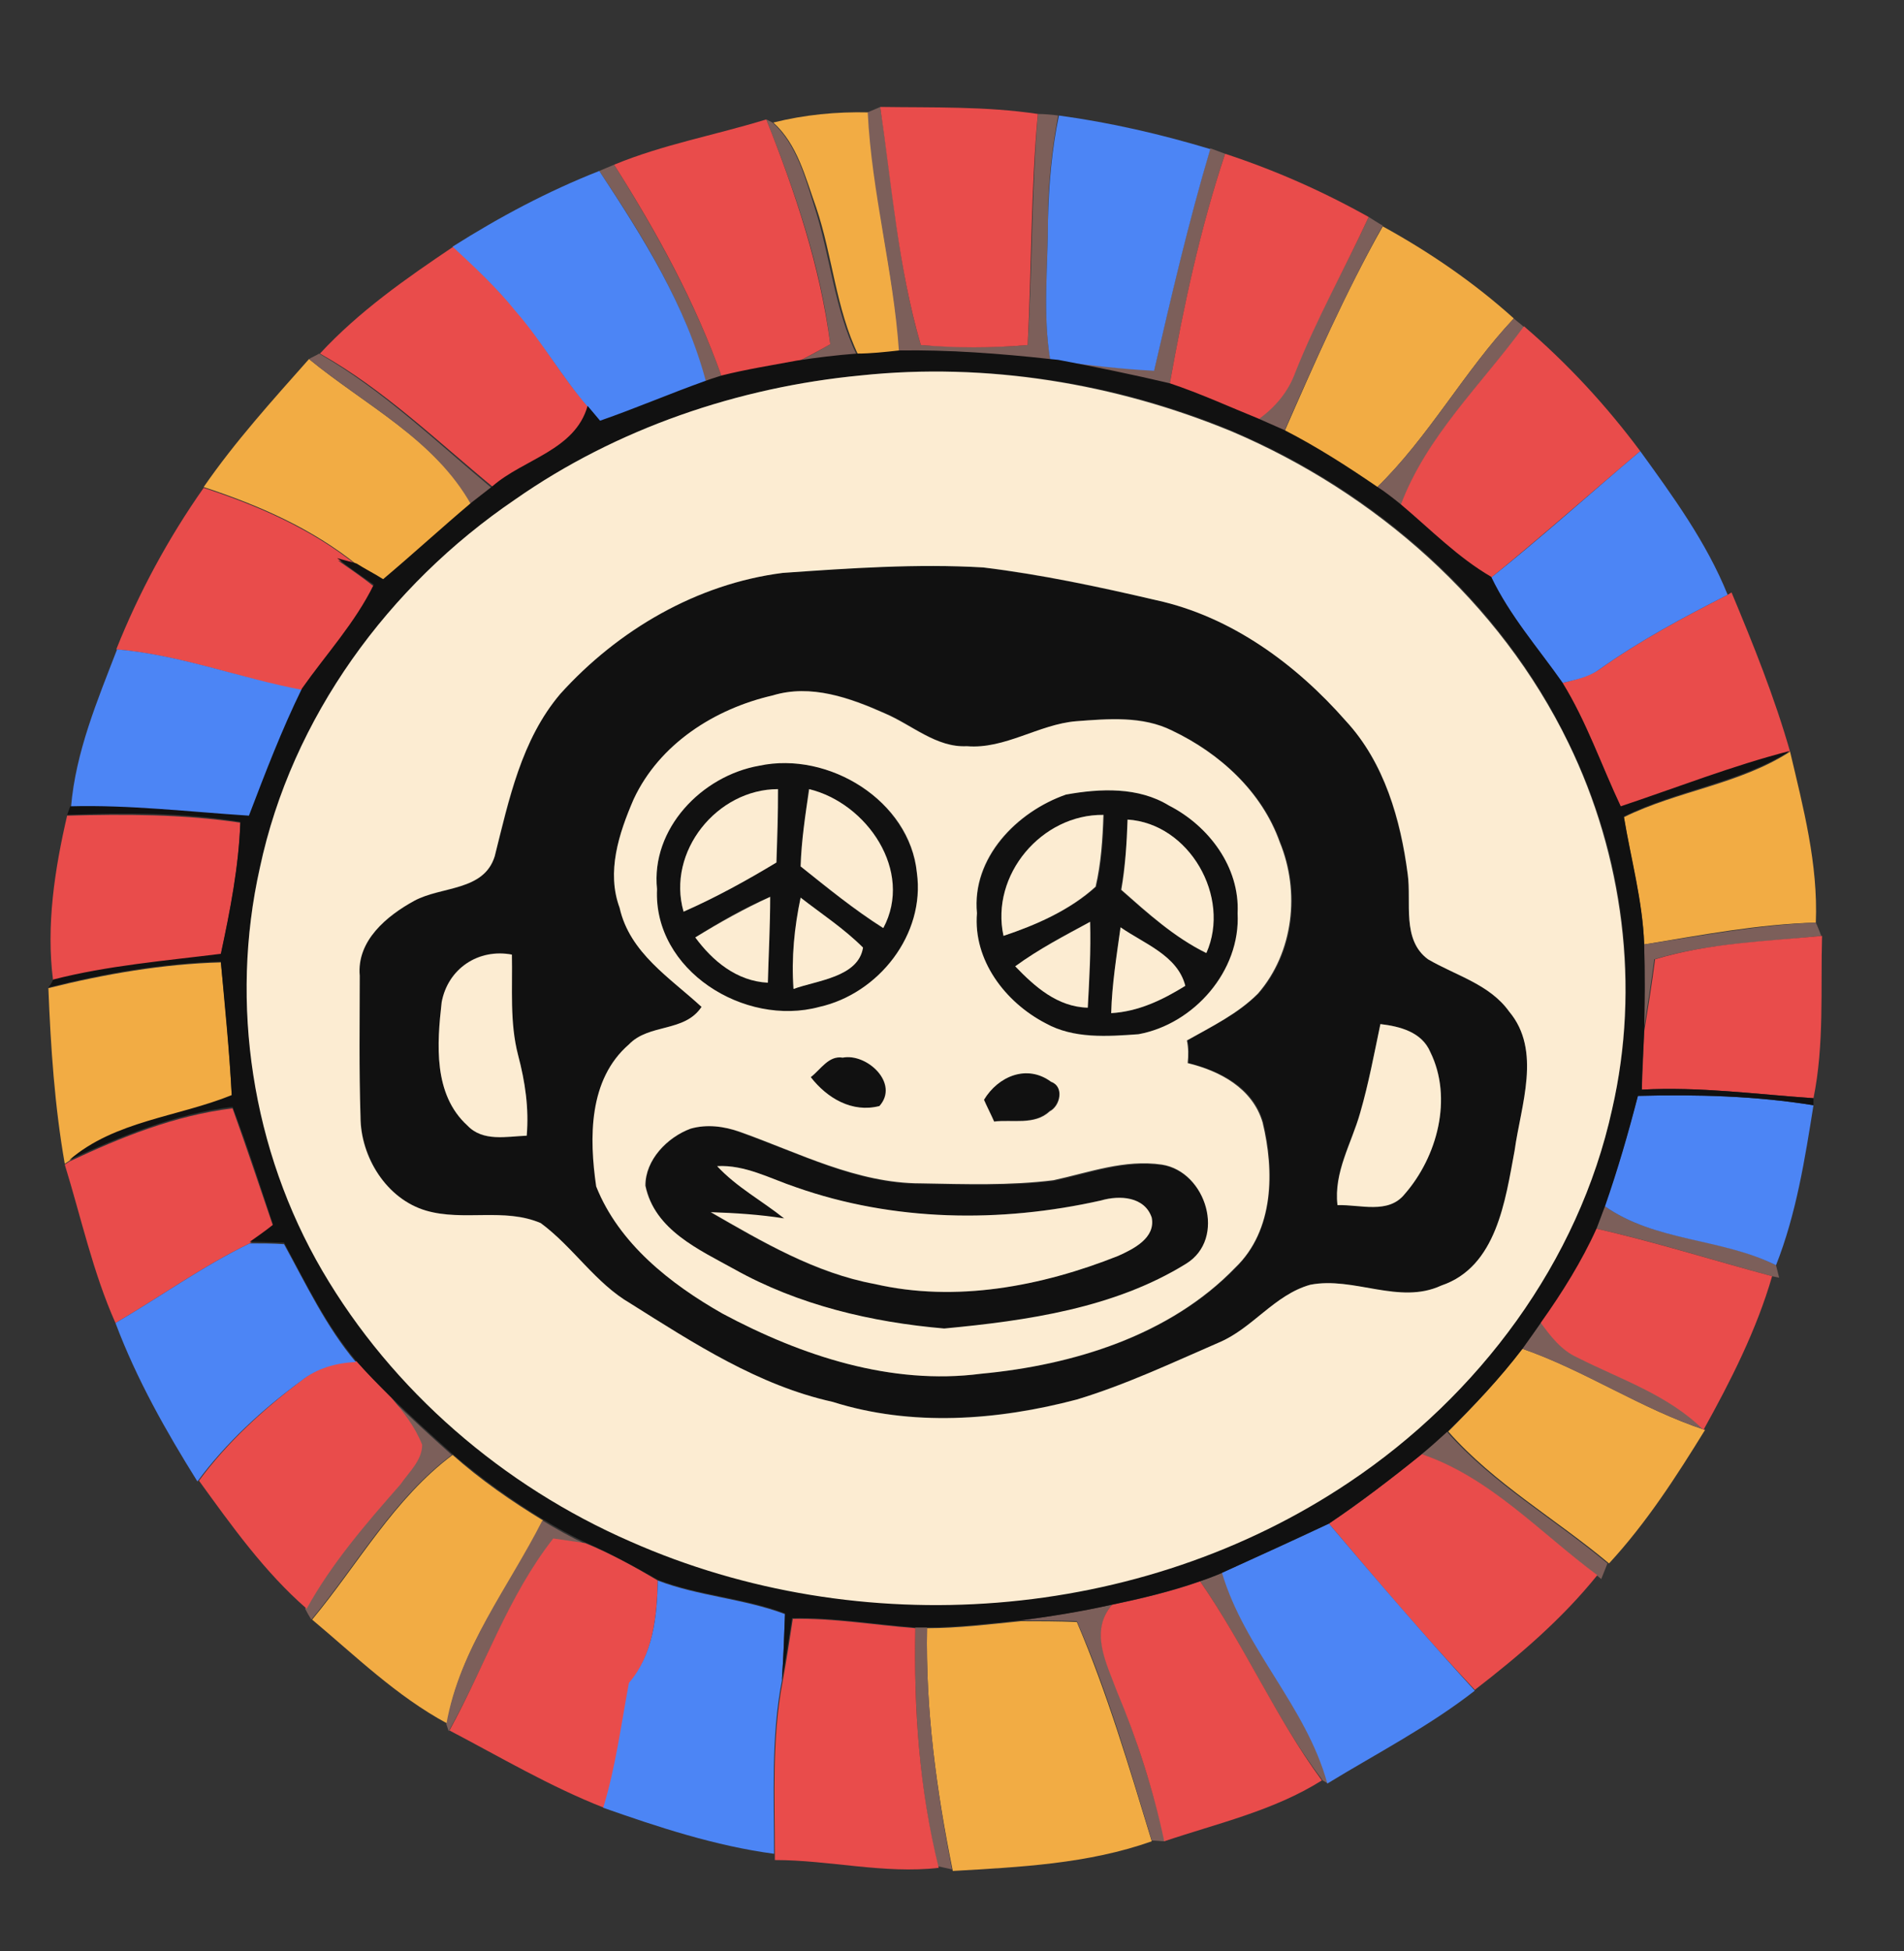 <?xml version="1.0" encoding="utf-8"?>
<!-- Generator: Adobe Illustrator 26.0.3, SVG Export Plug-In . SVG Version: 6.00 Build 0)  -->
<svg version="1.1" id="Layer_1" xmlns="http://www.w3.org/2000/svg" xmlns:xlink="http://www.w3.org/1999/xlink" x="0px" y="0px"
	 viewBox="0 0 244 250" style="enable-background:new 0 0 244 250;" xml:space="preserve">
<rect x="0" y="0" width="244" height="250" fill="#333333" stroke="none"/>
<style type="text/css">
	.st0{fill:#F2AC44;}
	.st1{fill:#7C5F5A;}
	.st2{fill:#E94C4B;}
	.st3{fill:#4C85F5;}
	.st4{fill:#111111;}
	.st5{fill:#FCECD2;}
</style>
<g id="_x23_f2ac44ff">
	<path class="st0" d="M99.1,15.7c4-1,8.1-1.4,12.2-1.3c0.5,10.3,3.2,20.3,4,30.6c-1.8,0.2-3.6,0.4-5.3,0.5c-2.9-6-3.3-12.7-5.4-18.9
		C103.2,22.7,102.2,18.5,99.1,15.7z"/>
	<path class="st0" d="M177.2,29c6,3.3,11.7,7.2,16.8,11.8c-6.4,6.8-10.9,15.2-17.6,21.7c-3.8-2.6-7.7-5.1-11.8-7.2
		C168.5,46.4,172.4,37.5,177.2,29z"/>
	<path class="st0" d="M26.1,62.4c4-5.8,8.8-11.1,13.5-16.4c7.2,5.9,16.1,10.3,20.9,18.6c-3.9,3.2-7.5,6.5-11.3,9.8
		c-1.1-0.7-2.3-1.3-3.4-2C40,67.7,33.1,64.7,26.1,62.4z"/>
	<path class="st0" d="M229.4,96.3c1.7,7.2,3.6,14.4,3.3,21.9c-7.4,0.2-14.7,1.6-22,2.8c-0.2-5.5-1.7-10.8-2.6-16.3
		C215,101.3,222.9,100.5,229.4,96.3z"/>
	<path class="st0" d="M6.2,126.6c7.2-1.8,14.7-3.1,22.1-3.3c0.6,5.7,1.1,11.4,1.4,17.1c-6.9,2.8-15,3.3-20.8,8.3l-0.6,0.4
		C7,141.7,6.5,134.2,6.2,126.6z"/>
	<path class="st0" d="M195.1,172.8c8.1,2.8,15.2,7.7,23.4,10.4c-3.7,6-7.5,11.9-12.3,17.1c-6.8-5.7-14.7-10.2-20.6-16.9
		C188.9,180.1,192.2,176.6,195.1,172.8z"/>
	<path class="st0" d="M40,207.5c5.9-7.1,10.5-15.5,18-21.1c3.6,3.2,7.5,5.9,11.6,8.4c-4.3,8.5-10.7,16.4-12.3,26
		C50.8,217.3,45.5,212.1,40,207.5z"/>
	<path class="st0" d="M118.8,208.6c4,0,8-0.5,12-0.9c2.4,0,4.8,0,7.2,0.1c3.9,9.1,6.7,18.6,9.6,28.1c-8.2,2.9-16.9,3.3-25.5,3.8
		C120,229.4,118.6,219,118.8,208.6z"/>
</g>
<g id="_x23_7c5f5aff">
	<path class="st1" d="M111.2,14.4c0.4-0.2,1.2-0.5,1.6-0.7c1.6,10.2,2.3,20.6,5.2,30.5c4.6,0.3,9.2,0.4,13.7,0
		c0.6-9.9,0.5-19.7,1.3-29.6c0.7,0,2,0.1,2.6,0.2c-0.8,4.4-1.3,8.8-1.3,13.3c0,6-0.7,12.1,0.3,18c-6.4-0.7-12.9-1.3-19.4-1.1
		C114.5,34.7,111.7,24.7,111.2,14.4z"/>
	<path class="st1" d="M98.2,15.3l0.8,0.4c3.1,2.8,4.2,7.1,5.4,10.9c2,6.2,2.5,12.9,5.4,18.9c-2.6,0.3-5.1,0.6-7.7,0.9
		c1.5-0.7,2.9-1.5,4.3-2.3C105.2,34.1,101.9,24.6,98.2,15.3z"/>
	<path class="st1" d="M155.1,19c0.5,0.2,1.4,0.5,1.9,0.7c-3.2,9.6-5.3,19.6-7.1,29.5c-4.8-1.1-9.6-2.1-14.3-3
		c4.1,0.5,8.2,1.1,12.3,1.2C150.1,37.9,152.3,28.4,155.1,19z"/>
	<path class="st1" d="M76.8,21.9c0.5-0.2,1.4-0.6,1.9-0.8c5.4,8.6,10.4,17.6,13.8,27.2c-0.5,0.2-1.5,0.5-2.1,0.7
		C87.9,39.1,82.4,30.3,76.8,21.9z"/>
	<path class="st1" d="M175.4,27.8c0.5,0.3,1.4,0.9,1.8,1.1c-4.7,8.5-8.7,17.4-12.6,26.3c-1.1-0.5-2.2-1-3.4-1.5
		c2.1-1.5,3.8-3.5,4.7-6C168.6,40.9,172.3,34.5,175.4,27.8z"/>
	<path class="st1" d="M176.4,62.5c6.7-6.5,11.2-14.9,17.6-21.7c0.3,0.3,1,0.8,1.3,1.1c-5.5,7.4-12.5,14.1-15.8,22.9
		C178.5,64,177.4,63.2,176.4,62.5z"/>
	<path class="st1" d="M39.6,46c0.3-0.2,1-0.5,1.3-0.7c8.2,4.7,15,11.3,22.2,17.3c-0.9,0.7-1.8,1.4-2.7,2.1
		C55.7,56.3,46.8,51.9,39.6,46z"/>
	<path class="st1" d="M210.7,121c7.3-1.1,14.6-2.5,22-2.8c0.2,0.4,0.5,1.2,0.7,1.7c-7.2,0.8-14.4,0.9-21.4,3
		c-0.4,3.1-0.9,6.2-1.4,9.3C210.8,128.5,210.8,124.8,210.7,121z"/>
	<path class="st1" d="M204.5,157.4c0.4-1,0.8-1.9,1.1-2.9c6.5,4.6,15,4,22,7.6c0.1,0.4,0.3,1.2,0.4,1.6l-0.9-0.2
		C219.6,161.5,212.2,159.1,204.5,157.4z"/>
	<path class="st1" d="M195.1,172.8c0.8-1.1,1.6-2.2,2.4-3.4c1.3,1.8,2.7,3.6,4.8,4.5c5.6,2.8,11.7,4.8,16.2,9.3
		C210.3,180.5,203.1,175.6,195.1,172.8z"/>
	<path class="st1" d="M50,179.1c2.6,2.5,5.2,4.9,7.9,7.3c-7.5,5.6-12.1,14-18,21.1c-0.2-0.3-0.6-1-0.8-1.4c3.2-5.8,7.6-11,12-15.9
		c1.1-1.5,2.8-3.1,2.8-5.1C53.2,182.9,51.6,180.9,50,179.1z"/>
	<path class="st1" d="M182.1,186.3c1.1-0.9,2.2-1.9,3.3-2.9c5.9,6.7,13.8,11.2,20.6,16.9c-0.2,0.5-0.6,1.5-0.8,2l-0.6-0.5
		C197.3,196.4,190.9,189.3,182.1,186.3z"/>
	<path class="st1" d="M69.5,194.8c1.8,1.1,3.6,2.1,5.5,3c-1.4-0.3-2.7-0.4-4.1-0.6c-5.8,7.4-8.8,16.4-13.4,24.6l-0.3-0.9
		C58.9,211.2,65.2,203.3,69.5,194.8z"/>
	<path class="st1" d="M153.8,202.6c1-0.4,1.9-0.7,2.9-1.1c2.9,9.8,10.8,17.1,13.5,27l-0.7-0.4C163.4,220.1,159.5,210.8,153.8,202.6z
		"/>
	<path class="st1" d="M130.8,207.6c3.9-0.5,7.8-1.2,11.7-2c-2.8,3.4-0.7,7.5,0.7,11c2.5,6.3,4.6,12.7,6.1,19.3
		c-0.4,0-1.2-0.1-1.7-0.1c-2.9-9.5-5.6-19-9.6-28.1C135.6,207.6,133.2,207.6,130.8,207.6z"/>
	<path class="st1" d="M117.3,208.5c0.4,0,1.1,0,1.5,0c-0.2,10.4,1.2,20.8,3.2,31c-0.5-0.1-1.3-0.3-1.8-0.4
		C117.8,229.2,117.1,218.8,117.3,208.5z"/>
</g>
<g id="_x23_e94c4bff">
	<path class="st2" d="M112.8,13.7c6.8,0.1,13.5-0.1,20.2,0.9c-0.9,9.8-0.8,19.7-1.3,29.6c-4.6,0.4-9.2,0.4-13.7,0
		C115.1,34.2,114.3,23.9,112.8,13.7z"/>
	<path class="st2" d="M78.7,21.1c6.3-2.6,13-3.8,19.5-5.8c3.7,9.3,6.9,18.8,8.2,28.8c-1.4,0.8-2.9,1.6-4.3,2.3
		c-3.2,0.6-6.4,1.2-9.6,1.9C89.1,38.7,84.2,29.8,78.7,21.1z"/>
	<path class="st2" d="M149.9,49.2c1.8-10,3.9-19.9,7.1-29.5c6.4,2.1,12.5,4.8,18.4,8.1c-3.1,6.7-6.7,13.1-9.4,19.9
		c-0.9,2.5-2.6,4.5-4.7,6C157.5,52.2,153.8,50.5,149.9,49.2z"/>
	<path class="st2" d="M41,45.3c5-5.4,11-9.6,17.1-13.7c2.8,2.6,5.6,5.3,8.1,8.3c3.4,3.9,5.8,8.5,9.3,12.3
		c-1.6,5.7-8.2,6.8-12.2,10.3C56,56.5,49.2,49.9,41,45.3z"/>
	<path class="st2" d="M195.3,41.8c5.6,4.8,10.5,10.1,14.9,16c-6.4,5.4-12.6,10.9-19.1,16.2c-4.3-2.5-7.8-6.1-11.6-9.3
		C182.8,55.9,189.8,49.3,195.3,41.8z"/>
	<path class="st2" d="M14.9,83.2c2.9-7.3,6.7-14.3,11.2-20.7c7,2.3,13.9,5.3,19.7,10c-0.6-0.2-1.9-0.5-2.5-0.7
		c1.6,1.1,3.2,2.2,4.7,3.4c-2.5,4.8-6.1,8.9-9.2,13.3C30.8,86.9,23.1,83.9,14.9,83.2z"/>
	<path class="st2" d="M221.4,76.2l0.5-0.3c2.8,6.7,5.5,13.4,7.5,20.4c-7.4,1.9-14.4,4.7-21.7,7.1c-2.5-5.3-4.4-10.9-7.5-15.9
		c1.6-0.4,3.3-0.8,4.7-1.7C210.1,82.1,215.7,79.1,221.4,76.2z"/>
	<path class="st2" d="M8.6,104.5c7.4-0.2,14.8-0.2,22.2,0.9c-0.2,5.7-1.3,11.3-2.5,16.9c-7.2,0.9-14.5,1.5-21.5,3.3
		C5.9,118.6,7,111.4,8.6,104.5z"/>
	<path class="st2" d="M212.1,122.9c6.9-2.1,14.2-2.3,21.4-3c-0.2,6.9,0.3,13.9-1.1,20.8c-7.3-0.5-14.6-1.5-22-1.1
		c0.1-2.4,0.2-4.9,0.3-7.4C211.2,129.1,211.7,126,212.1,122.9z"/>
	<path class="st2" d="M8.9,148.8c6.6-3.1,13.5-5.9,20.9-6.8c1.8,5,3.5,10.1,5.2,15.1c-1,0.7-2,1.4-3,2.2c-6,2.9-11.4,6.8-17.2,10.2
		c-2.9-6.5-4.4-13.5-6.5-20.3L8.9,148.8z"/>
	<path class="st2" d="M197.4,169.4c2.6-3.8,5.2-7.8,7.1-12c7.6,1.7,15.1,4.1,22.6,6.1c-2,6.9-5.3,13.4-8.8,19.7
		c-4.5-4.5-10.7-6.5-16.2-9.3C200.1,173,198.7,171.2,197.4,169.4z"/>
	<path class="st2" d="M38.7,176.8c2-1.6,4.5-2.3,7-2.4c1.4,1.6,2.9,3.1,4.4,4.6c1.6,1.9,3.1,3.8,4,6.1c0,2-1.7,3.5-2.8,5.1
		c-4.4,5-8.8,10.1-12,15.9c-5.4-4.7-9.6-10.6-13.8-16.4C29.1,184.8,33.7,180.6,38.7,176.8z"/>
	<path class="st2" d="M170.3,195.2c4.1-2.7,8-5.8,11.9-8.9c8.8,3,15.2,10.1,22.5,15.5c-4.5,5.6-10,10.3-15.7,14.7
		C182.5,209.6,176.4,202.4,170.3,195.2z"/>
	<path class="st2" d="M70.9,197.1c1.4,0.2,2.7,0.4,4.1,0.6c3.2,1.3,6.3,3,9.3,4.8c-0.1,4.5-0.6,9.5-3.6,13.1c-1,5.3-1.7,10.8-3.3,16
		c-6.9-2.7-13.3-6.5-19.8-9.9C62.1,213.5,65.1,204.5,70.9,197.1z"/>
	<path class="st2" d="M142.5,205.6c3.8-0.8,7.6-1.7,11.3-3c5.7,8.2,9.7,17.5,15.6,25.5c-6.2,3.9-13.4,5.5-20.2,7.8
		c-1.4-6.6-3.5-13.1-6.1-19.3C141.8,213.1,139.6,209,142.5,205.6z"/>
	<path class="st2" d="M101.6,207.4c5.3-0.1,10.5,0.8,15.7,1.2c-0.2,10.3,0.5,20.6,3,30.7c-7,0.8-14-1-21-1l0-0.7
		c0-7.4-0.4-14.9,1-22.2C100.8,212.7,101.2,210,101.6,207.4z"/>
</g>
<g id="_x23_4c85f5ff">
	<path class="st3" d="M135.7,14.8c6.6,0.9,13.1,2.4,19.4,4.3c-2.8,9.4-5,18.9-7.2,28.4c-4.1-0.2-8.2-0.7-12.3-1.2l-1-0.1
		c-1-6-0.3-12-0.3-18C134.4,23.6,134.8,19.1,135.7,14.8z"/>
	<path class="st3" d="M58,31.6c6-3.8,12.2-7.1,18.8-9.7c5.6,8.5,11.1,17.2,13.7,27.1c-4.5,1.7-9,3.6-13.5,5.1
		c-0.5-0.6-1.1-1.3-1.6-1.9c-3.4-3.9-5.9-8.4-9.3-12.3C63.7,36.9,60.8,34.2,58,31.6z"/>
	<path class="st3" d="M210.2,57.8c4.2,5.8,8.5,11.7,11.2,18.4c-5.7,2.9-11.3,5.9-16.5,9.6c-1.4,1-3.1,1.3-4.7,1.7
		c-3.1-4.5-6.8-8.6-9.1-13.5C197.6,68.8,203.8,63.2,210.2,57.8z"/>
	<path class="st3" d="M9.1,103.4c0.6-7.1,3.4-13.7,5.9-20.2c8.2,0.7,15.8,3.7,23.8,5.2c-2.7,5.3-4.8,10.8-6.8,16.3
		C24.3,104.2,16.7,103.2,9.1,103.4z"/>
	<path class="st3" d="M209.9,140.4c7.5-0.2,15.1,0,22.5,1.2c-1.1,6.9-2.2,13.9-4.8,20.5c-7-3.5-15.5-3-22-7.6
		C207.3,149.9,208.6,145.2,209.9,140.4z"/>
	<path class="st3" d="M14.8,169.5c5.8-3.4,11.2-7.3,17.2-10.2c1.5,0,2.9,0,4.4,0.1c2.8,5.1,5.4,10.6,9.2,15.1c-2.5,0.1-5,0.8-7,2.4
		c-5,3.7-9.6,7.9-13.3,12.9C21.3,183.4,17.5,176.7,14.8,169.5z"/>
	<path class="st3" d="M156.6,201.5c4.6-2.1,9.1-4.1,13.7-6.3c6.1,7.2,12.3,14.4,18.7,21.4c-5.9,4.6-12.5,8-18.9,11.9
		C167.4,218.6,159.5,211.3,156.6,201.5z"/>
	<path class="st3" d="M84.3,202.5c5.2,2,11,2.3,16.3,4.3c-0.1,2.8-0.2,5.6-0.4,8.5c-1.4,7.3-1,14.8-1,22.2c-7.5-1-14.8-3.4-21.9-5.9
		c1.6-5.2,2.3-10.7,3.3-16C83.7,212,84.2,207.1,84.3,202.5z"/>
</g>
<g id="_x23_111111ff">
	<path class="st4" d="M115.2,44.9c6.5-0.1,13,0.4,19.4,1.1l1,0.1c4.8,0.9,9.6,1.9,14.3,3c3.9,1.3,7.6,3,11.3,4.5
		c1.1,0.5,2.3,1,3.4,1.5c4.1,2.1,8,4.6,11.8,7.2c1.1,0.7,2.1,1.5,3.1,2.3c3.8,3.2,7.3,6.8,11.6,9.3c2.4,5,6,9.1,9.1,13.5
		c3.1,5,5,10.6,7.5,15.9c7.2-2.4,14.3-5.2,21.7-7.1c-6.5,4.1-14.4,5-21.3,8.4c0.9,5.4,2.4,10.8,2.6,16.3c0.1,3.8,0.1,7.5,0,11.3
		c-0.1,2.5-0.3,4.9-0.3,7.4c7.4-0.4,14.7,0.6,22,1.1l0,0.9c-7.4-1.2-15-1.4-22.5-1.2c-1.2,4.7-2.6,9.5-4.2,14.1
		c-0.4,1-0.7,1.9-1.1,2.9c-1.9,4.2-4.4,8.2-7.1,12c-0.8,1.1-1.6,2.3-2.4,3.4c-2.9,3.8-6.2,7.3-9.6,10.6c-1.1,1-2.2,2-3.3,2.9
		c-3.8,3.1-7.8,6.1-11.9,8.9c-4.5,2.1-9.1,4.2-13.7,6.3c-0.9,0.4-1.9,0.8-2.9,1.1c-3.7,1.3-7.5,2.2-11.3,3c-3.9,0.9-7.8,1.5-11.7,2
		c-4,0.4-8,0.9-12,0.9c-0.4,0-1.1,0-1.5,0c-5.2-0.4-10.4-1.3-15.7-1.2c-0.4,2.6-0.8,5.3-1.3,7.9c0.2-2.8,0.3-5.6,0.4-8.5
		c-5.3-2-11.1-2.3-16.3-4.3c-3-1.7-6.1-3.4-9.3-4.8c-1.9-0.9-3.7-1.9-5.5-3c-4.1-2.5-8-5.3-11.6-8.4c-2.7-2.4-5.3-4.8-7.9-7.3
		c-1.5-1.5-3-3-4.4-4.6c-3.8-4.5-6.4-9.9-9.2-15.1c-1.5,0-3-0.1-4.4-0.1c1-0.7,2-1.4,3-2.2c-1.7-5.1-3.3-10.1-5.2-15.1
		c-7.3,0.9-14.2,3.7-20.9,6.8c5.8-5,13.9-5.5,20.8-8.3c-0.3-5.7-0.9-11.4-1.4-17.1c-7.5,0.2-14.9,1.5-22.1,3.3
		c0.2-0.2,0.5-0.7,0.6-1c7-1.8,14.3-2.4,21.5-3.3c1.2-5.6,2.3-11.2,2.5-16.9c-7.3-1.2-14.8-1.2-22.2-0.9c0.1-0.3,0.3-0.8,0.4-1.1
		c7.6-0.2,15.2,0.7,22.9,1.2c2.1-5.5,4.2-11,6.8-16.3c3.1-4.4,6.8-8.4,9.2-13.3c-1.6-1.1-3.2-2.2-4.7-3.4c0.6,0.2,1.9,0.5,2.5,0.7
		c1.1,0.7,2.3,1.3,3.4,2c3.8-3.2,7.5-6.6,11.3-9.8c0.9-0.7,1.8-1.4,2.7-2.1c4-3.5,10.6-4.6,12.2-10.3c0.5,0.6,1.1,1.3,1.6,1.9
		c4.6-1.6,9-3.5,13.5-5.1c0.5-0.2,1.5-0.5,2.1-0.7c3.2-0.8,6.4-1.3,9.6-1.9c2.6-0.4,5.1-0.7,7.7-0.9
		C111.6,45.3,113.4,45.1,115.2,44.9 M110.3,48.1C94.6,49.6,79,54.9,66,64c-16.2,11-28.6,27.9-32.7,47.1c-3.9,17.4-0.9,36.2,8,51.6
		c9,15.4,23.2,27.6,39.5,34.7c29.4,13.1,65.3,10.4,92.1-7.6c16.6-11,29.4-28.2,33.7-47.8c3.7-15.7,1.5-32.5-5.6-46.9
		c-8.7-18.1-24.7-32.1-43.1-39.9C143,49,126.4,46.4,110.3,48.1z"/>
	<path class="st4" d="M100.3,73.4c8.5-0.7,17.1-1.2,25.7-0.7c7.5,1,14.9,2.5,22.2,4.2c9.6,2.1,17.9,8.2,24.3,15.5
		c4.9,5.3,6.9,12.6,7.9,19.6c0.5,3.6-0.8,8.4,2.6,10.9c3.5,2.1,7.9,3.2,10.4,6.7c4.2,5,1.5,12,0.7,17.8c-1.1,6.4-2.2,14.9-9.4,17.3
		c-5.5,2.6-11.2-1.2-16.8-0.1c-4.6,1.3-7.4,5.6-11.7,7.4c-6,2.6-12,5.4-18.2,7.3c-10.1,2.6-21.1,3.5-31.3,0.3
		c-9.5-2.1-17.7-7.5-25.9-12.6c-4.5-2.7-7.4-7.2-11.5-10.3c-4.6-2.1-9.9-0.2-14.7-1.6c-5.1-1.5-8.3-6.9-8.4-12
		c-0.2-6-0.1-12-0.1-18.1c-0.4-4.5,3.5-7.6,7-9.6c3.4-1.8,8.9-1.2,10.3-5.7c1.9-7.2,3.4-15,8.4-20.8C79.2,80.7,89.4,74.8,100.3,73.4
		 M81.2,102.4c-1.9,4.3-3.5,9.3-1.7,13.9c1.2,5.8,6.5,9,10.5,12.7c-2.2,3.2-6.7,2.1-9.3,4.8c-5.2,4.4-5.1,12-4.2,18.2
		c2.9,7.4,9.5,12.5,16.2,16.3c10,5.4,21.5,9.2,33.1,7.7c11.8-1.1,24.2-4.9,32.6-13.6c4.9-4.8,5-12.4,3.5-18.6
		c-1.2-4.4-5.4-6.6-9.6-7.6c0.1-1,0.1-1.9-0.1-2.9c3.1-1.8,6.5-3.4,9.1-6c4.6-5.2,5.4-13,2.8-19.4c-2.3-6.5-7.8-11.4-13.8-14.3
		c-3.8-1.9-8.2-1.6-12.3-1.2c-4.8,0.4-9.1,3.7-14,3.2c-4,0.2-7.1-2.8-10.5-4.2c-4.4-2-9.5-3.8-14.4-2.3
		C91.7,90.8,84.5,95.4,81.2,102.4 M56.6,128.4c-0.6,5.3-1.1,11.8,3.3,15.8c1.9,2.1,5,1.4,7.6,1.3c0.3-3.5-0.2-6.9-1.1-10.3
		c-1.1-4.2-0.8-8.6-0.8-12.9C61.3,121.4,57.4,124.1,56.6,128.4 M176.9,131.2c-0.8,3.8-1.5,7.6-2.6,11.3c-1.1,3.9-3.4,7.6-2.9,11.8
		c2.8-0.1,6.5,1.2,8.6-1.4c4.2-4.8,6.2-12.3,3.3-18.2C182.2,132.2,179.4,131.5,176.9,131.2z"/>
	<path class="st4" d="M97.3,98.1c8.9-2,19.2,4.5,20.2,13.8c1,7.9-4.9,15.5-12.5,17.2c-9.6,2.6-21.2-4.7-20.8-15.1
		C83.4,106.2,89.9,99.4,97.3,98.1 M87.6,116.8c4.1-1.8,8-4,11.9-6.3c0.2-3.1,0.3-6.3,0.2-9.4C91.9,101.1,85.4,109.2,87.6,116.8
		 M102.6,111c3.4,2.8,6.8,5.5,10.5,7.9c3.9-7.3-2-16-9.5-17.8C103.3,104.4,102.7,107.7,102.6,111 M89.1,120.1c2.3,3,5.3,5.6,9.3,5.8
		c0.1-3.7,0.3-7.3,0.3-11C95.3,116.3,92.2,118.1,89.1,120.1 M102.6,115c-0.8,3.8-1.2,7.8-1,11.7c3-1.1,8.4-1.5,8.9-5.3
		C108.2,118.9,105.3,117.1,102.6,115z"/>
	<path class="st4" d="M136.6,101.8c4.4-0.8,9.2-1,13.2,1.4c5.1,2.6,9.1,7.9,8.8,13.8c0.4,7.3-5.6,14.2-12.7,15.5
		c-4,0.2-8.3,0.6-11.9-1.4c-5.1-2.6-9.3-8.1-8.8-14.1C124.6,109.9,130.4,104,136.6,101.8 M128.6,119.9c4.2-1.4,8.6-3.3,11.9-6.3
		c0.7-3,0.9-6.1,1-9.2C133.4,104.3,126.9,112.1,128.6,119.9 M144.5,105c-0.1,3-0.3,6-0.9,9c3.4,3,6.8,6,10.9,8.1
		C157.8,114.9,152.4,105.5,144.5,105 M130.1,123.8c2.5,2.6,5.4,5.2,9.3,5.3c0.2-3.7,0.5-7.3,0.3-11
		C136.4,119.8,133.1,121.6,130.1,123.8 M143.6,118.8c-0.5,3.7-1.1,7.3-1.2,11c3.5-0.2,6.6-1.7,9.5-3.5
		C151,122.4,146.6,120.9,143.6,118.8z"/>
	<path class="st4" d="M103.9,138c1.2-1,2.3-2.8,4.1-2.5c3.1-0.6,7.2,3.3,4.7,6.2C109.2,142.6,106,140.7,103.9,138z"/>
	<path class="st4" d="M126.1,140.9c1.8-3,5.5-4.6,8.6-2.4c1.7,0.6,1.1,3.2-0.2,3.8c-1.9,1.8-4.7,1.1-7.1,1.3
		C127.1,142.9,126.4,141.6,126.1,140.9z"/>
	<path class="st4" d="M88.5,144.6c2.1-0.6,4.4-0.3,6.4,0.5c7.6,2.7,15,6.6,23.2,6.6c5.7,0.1,11.4,0.3,17-0.4c4.6-1,9.1-2.7,13.9-2
		c5.6,0.9,8.2,9.5,3.1,12.7c-9.2,5.8-20.3,7.4-31,8.3c-9.3-0.8-18.6-3.1-26.9-7.6c-4.6-2.5-10.3-5-11.4-10.7
		C82.6,148.7,85.5,145.8,88.5,144.6 M91.9,149.4c2.5,2.6,5.8,4.4,8.5,6.7c-3.1-0.4-6.2-0.6-9.4-0.8c6.6,3.8,13.4,7.8,21,9.2
		c10.4,2.4,21.4,0.3,31.2-3.6c2-0.9,4.8-2.3,4.3-4.9c-0.9-2.8-4.1-2.9-6.5-2.2c-12.9,2.9-26.6,2.7-39.1-1.7
		C98.6,151,95.4,149.2,91.9,149.4z"/>
</g>
<g id="_x23_fcecd2ff">
	<path class="st5" d="M110.3,48.1c16.1-1.7,32.6,1,47.6,7.2c18.3,7.8,34.3,21.8,43.1,39.9c7,14.4,9.2,31.2,5.6,46.9
		c-4.3,19.6-17.1,36.7-33.7,47.8c-26.8,18-62.7,20.6-92.1,7.6c-16.3-7.1-30.5-19.3-39.5-34.7c-9-15.4-11.9-34.2-8-51.6
		C37.4,91.9,49.8,75,66,64C79,54.9,94.6,49.6,110.3,48.1 M100.3,73.4c-11,1.4-21.1,7.3-28.5,15.5c-5,5.9-6.6,13.6-8.4,20.8
		c-1.4,4.5-6.8,3.8-10.3,5.7c-3.5,1.9-7.4,5.1-7,9.6c0,6-0.1,12,0.1,18.1c0,5.1,3.3,10.5,8.4,12c4.8,1.4,10-0.4,14.7,1.6
		c4.2,3.1,7,7.7,11.5,10.3c8.1,5.1,16.4,10.5,25.9,12.6c10.1,3.2,21.1,2.4,31.3-0.3c6.3-1.9,12.2-4.7,18.2-7.3
		c4.3-1.8,7.1-6.1,11.7-7.4c5.6-1.1,11.4,2.6,16.8,0.1c7.1-2.4,8.2-10.9,9.4-17.3c0.8-5.8,3.5-12.8-0.7-17.8
		c-2.5-3.5-6.8-4.6-10.4-6.7c-3.4-2.5-2.1-7.3-2.6-10.9c-0.9-7-3-14.3-7.9-19.6c-6.4-7.3-14.7-13.4-24.3-15.5
		c-7.3-1.7-14.7-3.3-22.2-4.2C117.5,72.2,108.9,72.8,100.3,73.4z"/>
	<path class="st5" d="M81.2,102.4c3.3-7.1,10.4-11.6,17.8-13.3c4.9-1.5,9.9,0.3,14.4,2.3c3.5,1.5,6.6,4.4,10.5,4.2
		c4.9,0.4,9.2-2.8,14-3.2c4.1-0.3,8.5-0.7,12.3,1.2c6.1,2.9,11.5,7.8,13.8,14.3c2.6,6.3,1.8,14.1-2.8,19.4c-2.6,2.6-5.9,4.2-9.1,6
		c0.2,0.9,0.2,1.9,0.1,2.9c4.1,1,8.3,3.2,9.6,7.6c1.5,6.2,1.5,13.8-3.5,18.6c-8.4,8.7-20.8,12.5-32.6,13.6
		c-11.5,1.5-23-2.3-33.1-7.7c-6.7-3.8-13.3-9-16.2-16.3c-0.9-6.2-1-13.7,4.2-18.2c2.6-2.7,7.1-1.5,9.3-4.8c-4-3.7-9.2-6.9-10.5-12.7
		C77.7,111.7,79.3,106.8,81.2,102.4 M97.3,98.1c-7.4,1.3-13.9,8.1-13.1,15.8c-0.5,10.4,11.2,17.7,20.8,15.1
		c7.6-1.7,13.6-9.3,12.5-17.2C116.6,102.6,106.2,96.2,97.3,98.1 M136.6,101.8c-6.3,2.2-12.1,8.1-11.4,15.2c-0.5,6,3.6,11.4,8.8,14.1
		c3.6,2,7.9,1.7,11.9,1.4c7.1-1.3,13.1-8.1,12.7-15.5c0.3-5.9-3.7-11.2-8.8-13.8C145.9,100.8,141,101,136.6,101.8 M103.9,138
		c2.1,2.7,5.3,4.6,8.8,3.7c2.6-2.9-1.6-6.8-4.7-6.2C106.2,135.2,105.2,137,103.9,138 M126.1,140.9c0.3,0.7,1,2.1,1.3,2.8
		c2.3-0.3,5.2,0.5,7.1-1.3c1.4-0.7,1.9-3.2,0.2-3.8C131.6,136.3,127.9,137.9,126.1,140.9 M88.5,144.6c-3,1.1-5.8,4-5.8,7.3
		c1.2,5.7,6.9,8.2,11.4,10.7c8.2,4.6,17.6,6.8,26.9,7.6c10.6-1,21.8-2.6,31-8.3c5.2-3.2,2.6-11.8-3.1-12.7c-4.8-0.7-9.3,1-13.9,2
		c-5.6,0.7-11.3,0.5-17,0.4c-8.2,0-15.6-3.9-23.2-6.6C92.8,144.3,90.6,144,88.5,144.6z"/>
	<path class="st5" d="M87.6,116.8c-2.2-7.7,4.3-15.7,12.1-15.7c0,3.1-0.1,6.3-0.2,9.4C95.7,112.8,91.7,115,87.6,116.8z"/>
	<path class="st5" d="M102.6,111c0.1-3.3,0.6-6.6,1.1-9.9c7.4,1.8,13.4,10.5,9.5,17.8C109.4,116.5,106,113.7,102.6,111z"/>
	<path class="st5" d="M128.6,119.9c-1.7-7.8,4.9-15.6,12.8-15.5c-0.1,3.1-0.3,6.2-1,9.2C137.1,116.6,132.8,118.5,128.6,119.9z"/>
	<path class="st5" d="M144.5,105c7.9,0.5,13.3,9.9,10.1,17.1c-4.1-2-7.5-5.1-10.9-8.1C144.2,111.1,144.4,108,144.5,105z"/>
	<path class="st5" d="M89.1,120.1c3.1-1.9,6.3-3.7,9.6-5.2c0,3.7-0.2,7.3-0.3,11C94.4,125.7,91.3,123.1,89.1,120.1z"/>
	<path class="st5" d="M102.6,115c2.7,2.1,5.6,4,8,6.4c-0.6,3.8-5.9,4.2-8.9,5.3C101.4,122.7,101.8,118.8,102.6,115z"/>
	<path class="st5" d="M130.1,123.8c3-2.2,6.3-3.9,9.6-5.7c0.1,3.7-0.1,7.3-0.3,11C135.5,129,132.6,126.4,130.1,123.8z"/>
	<path class="st5" d="M143.6,118.8c3,2.1,7.3,3.6,8.3,7.5c-2.9,1.8-6,3.3-9.5,3.5C142.5,126.1,143.1,122.4,143.6,118.8z"/>
	<path class="st5" d="M56.6,128.4c0.8-4.3,4.7-6.9,9-6.1c0.1,4.3-0.3,8.7,0.8,12.9c0.9,3.4,1.4,6.8,1.1,10.3
		c-2.6,0.1-5.6,0.8-7.6-1.3C55.5,140.2,56,133.7,56.6,128.4z"/>
	<path class="st5" d="M176.9,131.2c2.5,0.3,5.3,1,6.4,3.6c2.9,5.9,0.9,13.4-3.3,18.2c-2.1,2.6-5.7,1.3-8.6,1.4
		c-0.5-4.2,1.8-7.9,2.9-11.8C175.4,138.8,176.1,135,176.9,131.2z"/>
	<path class="st5" d="M91.9,149.4c3.6-0.2,6.8,1.6,10.1,2.7c12.5,4.4,26.2,4.6,39.1,1.7c2.4-0.7,5.6-0.5,6.5,2.2
		c0.5,2.6-2.3,4-4.3,4.9c-9.8,3.9-20.8,6-31.2,3.6c-7.6-1.4-14.4-5.4-21-9.2c3.1,0.1,6.3,0.3,9.4,0.8
		C97.6,153.8,94.4,152.1,91.9,149.4z"/>
</g>
</svg>
